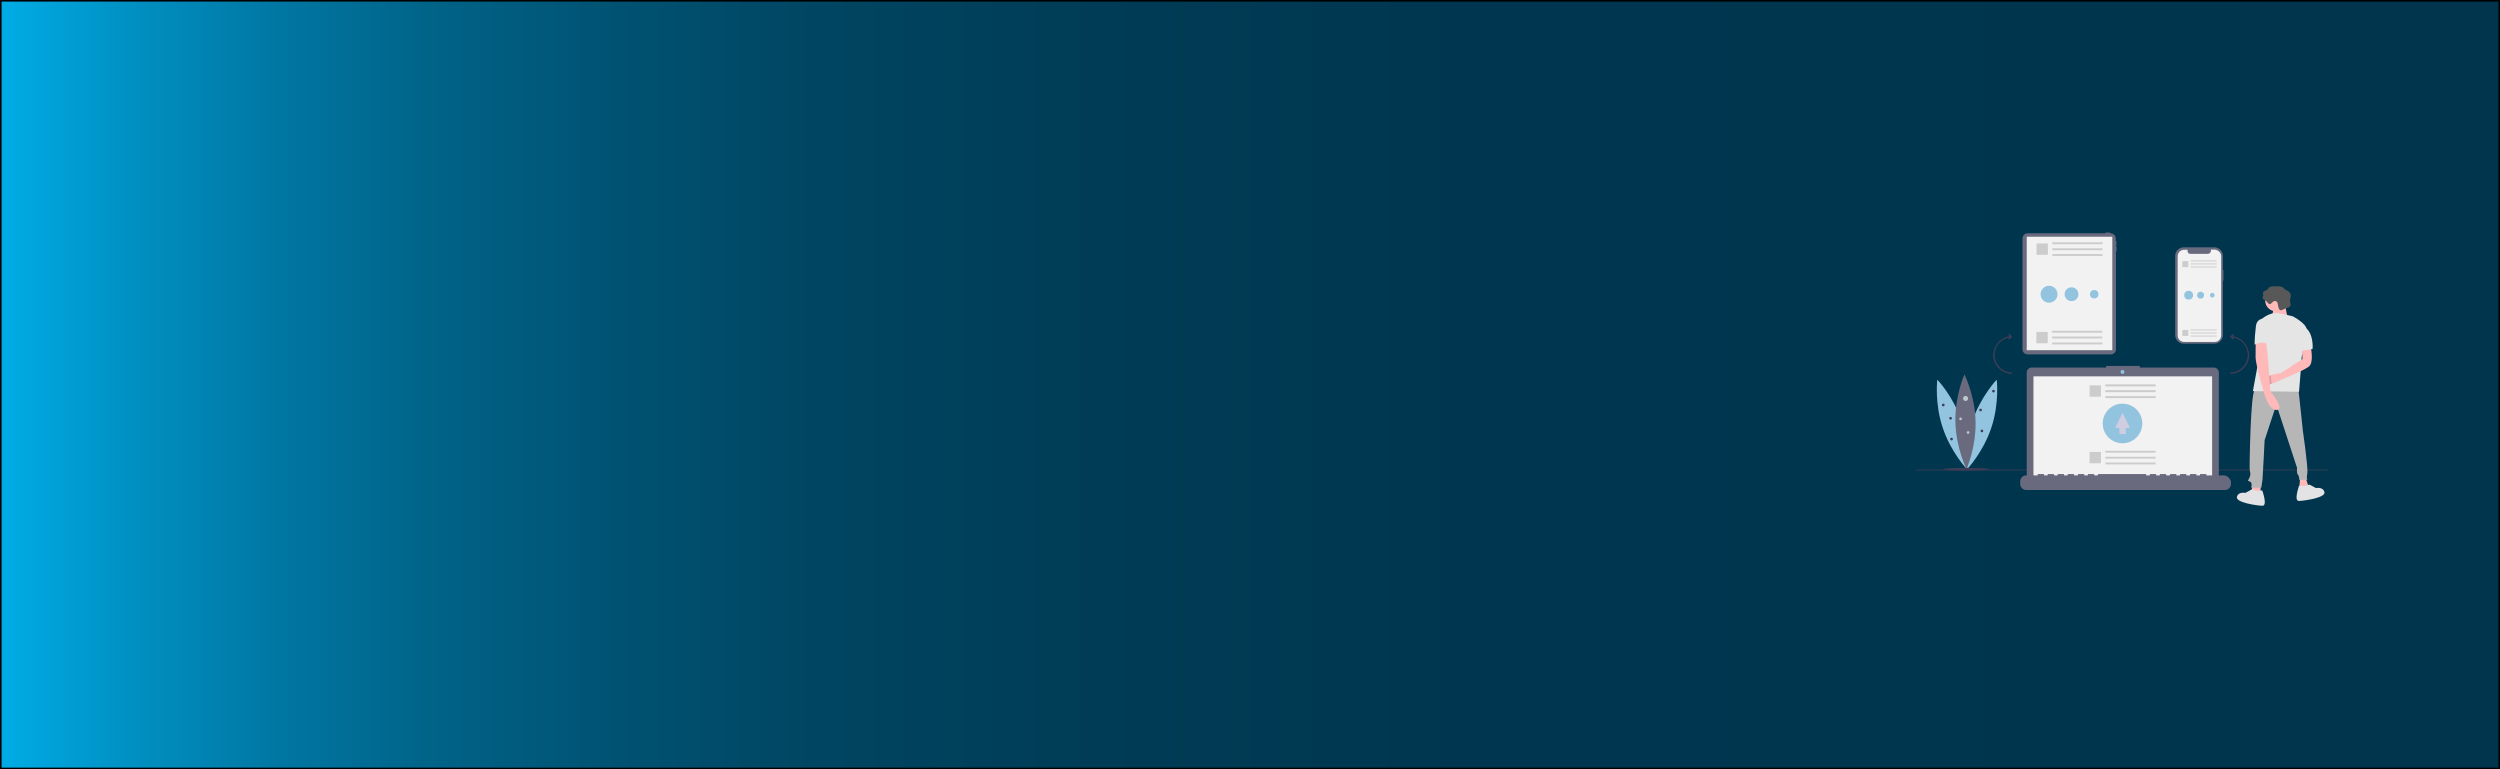 <?xml version="1.0" encoding="utf-8"?>
<!-- Generator: Adobe Illustrator 22.0.1, SVG Export Plug-In . SVG Version: 6.00 Build 0)  -->
<svg version="1.1" id="Layer_1" xmlns="http://www.w3.org/2000/svg" xmlns:xlink="http://www.w3.org/1999/xlink" x="0px" y="0px"
	 viewBox="0 0 1300 400" style="enable-background:new 0 0 1300 400;" xml:space="preserve">
<style type="text/css">
	.st0{fill:url(#SVGID_1_);stroke:#000000;stroke-width:1.645;stroke-miterlimit:10;}
	.st1{fill:#6A6A7F;}
	.st2{fill:#F2F2F2;}
	.st3{fill:#3F3D56;}
	.st4{fill:#CCCCCC;}
	.st5{fill:#92C4E0;}
	.st6{fill:#E6E6E6;}
	.st7{fill:#D0CDE1;}
	.st8{fill:#BEC8CE;}
	.st9{fill:#FFB9B9;}
	.st10{fill:#B6B6B7;}
	.st11{fill:#E3E3E5;}
	.st12{fill:#E5E5E5;}
	.st13{opacity:0.15;enable-background:new    ;}
	.st14{fill:#585859;}
</style>
<linearGradient id="SVGID_1_" gradientUnits="userSpaceOnUse" x1="650" y1="200" x2="1950" y2="200" gradientTransform="matrix(-1 0 0 -1 1950 400)">
	<stop  offset="0" style="stop-color:#00354D"/>
	<stop  offset="0.413" style="stop-color:#00364F"/>
	<stop  offset="0.562" style="stop-color:#003C56"/>
	<stop  offset="0.668" style="stop-color:#004561"/>
	<stop  offset="0.753" style="stop-color:#005272"/>
	<stop  offset="0.827" style="stop-color:#006388"/>
	<stop  offset="0.892" style="stop-color:#0078A4"/>
	<stop  offset="0.949" style="stop-color:#0091C3"/>
	<stop  offset="1" style="stop-color:#00ACE6"/>
	<stop  offset="1" style="stop-color:#0093C7"/>
	<stop  offset="1" style="stop-color:#0075A3"/>
	<stop  offset="1" style="stop-color:#005B83"/>
	<stop  offset="1" style="stop-color:#004567"/>
	<stop  offset="1" style="stop-color:#003351"/>
	<stop  offset="1" style="stop-color:#002540"/>
	<stop  offset="1" style="stop-color:#001B35"/>
	<stop  offset="1" style="stop-color:#00162E"/>
	<stop  offset="1" style="stop-color:#00142C"/>
</linearGradient>
<rect x="0" y="0" class="st0" width="1300" height="400"/>
<path class="st1" d="M1100.5,128.2h-0.3v-0.4h0.2c0.1,0,0.1-0.1,0.1-0.1v-2.2c0-0.1-0.1-0.1-0.1-0.1h-0.2V124c0-1.5-1.2-2.7-2.7-2.7
	l0,0h-0.3V121c0-0.1-0.1-0.1-0.1-0.1h-2.2c-0.1,0-0.1,0.1-0.1,0.1v0.3h-40.4c-1.5,0-2.7,1.2-2.7,2.7l0,0v57.6c0,1.5,1.2,2.7,2.7,2.7
	l0,0h43.2c1.5,0,2.7-1.2,2.7-2.7l0,0v-50.9h0.2c0.1,0,0.1-0.1,0.1-0.1v-2.2C1100.6,128.2,1100.6,128.2,1100.5,128.2L1100.5,128.2z"
	/>
<rect x="1053.9" y="123.1" class="st2" width="44.5" height="59"/>
<rect x="996.1" y="244.2" class="st3" width="214.5" height="0.4"/>
<path class="st1" d="M1156.2,140.5h-0.3V133c0-2.4-2-4.4-4.4-4.4l0,0h-16c-2.4,0-4.4,2-4.4,4.4l0,0v41.3c0,2.4,2,4.4,4.4,4.4l0,0h16
	c2.4,0,4.4-2,4.4-4.4l0,0v-28.4h0.3V140.5z"/>
<path class="st2" d="M1155,133.2v41.3c0,1.8-1.5,3.3-3.3,3.3h-16c-1.8,0-3.3-1.5-3.3-3.3v-41.3c0-1.8,1.5-3.3,3.3-3.3h1.9
	c-0.3,0.8,0.1,1.7,0.8,2c0.2,0.1,0.4,0.1,0.6,0.1h9.1c0.8,0,1.6-0.7,1.6-1.6c0-0.2,0-0.4-0.1-0.6h2.1
	C1153.5,130,1155,131.4,1155,133.2z"/>
<rect x="1139.1" y="135.4" class="st4" width="13.6" height="0.5"/>
<rect x="1139.1" y="137" class="st4" width="13.6" height="0.5"/>
<rect x="1139.1" y="138.6" class="st4" width="13.6" height="0.5"/>
<rect x="1134.8" y="135.8" class="st4" width="3.1" height="3.1"/>
<rect x="1139.1" y="171.3" class="st4" width="13.6" height="0.5"/>
<rect x="1139.1" y="172.9" class="st4" width="13.6" height="0.5"/>
<rect x="1139.1" y="174.5" class="st4" width="13.6" height="0.5"/>
<rect x="1134.8" y="171.6" class="st4" width="3.1" height="3.1"/>
<path class="st1" d="M1151.2,191.1h-38.5v-0.8h-17.5v0.8h-38.7c-1.4,0-2.6,1.2-2.6,2.6l0,0v52.8c0,1.4,1.2,2.6,2.6,2.6h94.7
	c1.4,0,2.6-1.2,2.6-2.6v-52.8C1153.8,192.3,1152.6,191.1,1151.2,191.1z"/>
<rect x="1057.4" y="195.7" class="st2" width="92.9" height="52.4"/>
<circle class="st5" cx="1103.7" cy="193.4" r="1"/>
<path class="st1" d="M1156.4,247.2h-9.1v-0.6c0-0.1-0.1-0.1-0.1-0.1l0,0h-3.1c-0.1,0-0.1,0.1-0.1,0.1l0,0v0.6h-1.9v-0.6
	c0-0.1-0.1-0.1-0.1-0.1l0,0h-3.1c-0.1,0-0.1,0.1-0.1,0.1l0,0v0.6h-1.9v-0.6c0-0.1-0.1-0.1-0.1-0.1l0,0h-3.1c-0.1,0-0.1,0.1-0.1,0.1
	l0,0v0.6h-1.9v-0.6c0-0.1-0.1-0.1-0.1-0.1l0,0h-3.1c-0.1,0-0.1,0.1-0.1,0.1l0,0v0.6h-2v-0.6c0-0.1-0.1-0.1-0.1-0.1l0,0h-3.1
	c-0.1,0-0.1,0.1-0.1,0.1l0,0v0.6h-1.9v-0.6c0-0.1-0.1-0.1-0.1-0.1l0,0h-3.1c-0.1,0-0.1,0.1-0.1,0.1l0,0v0.6h-1.9v-0.6
	c0-0.1-0.1-0.1-0.1-0.1l0,0H1091c-0.1,0-0.1,0.1-0.1,0.1l0,0v0.6h-1.9v-0.6c0-0.1-0.1-0.1-0.1-0.1l0,0h-3.1c-0.1,0-0.1,0.1-0.1,0.1
	l0,0v0.6h-1.9v-0.6c0-0.1-0.1-0.1-0.1-0.1l0,0h-3.1c-0.1,0-0.1,0.1-0.1,0.1l0,0v0.6h-2v-0.6c0-0.1-0.1-0.1-0.1-0.1l0,0h-3.1
	c-0.1,0-0.1,0.1-0.1,0.1l0,0v0.6h-1.9v-0.6c0-0.1-0.1-0.1-0.1-0.1l0,0h-3.1c-0.1,0-0.1,0.1-0.1,0.1l0,0v0.6h-1.9v-0.6
	c0-0.1-0.1-0.1-0.1-0.1l0,0h-3.1c-0.1,0-0.1,0.1-0.1,0.1l0,0v0.6h-1.9v-0.6c0-0.1-0.1-0.1-0.1-0.1l0,0h-3.1c-0.1,0-0.1,0.1-0.1,0.1
	l0,0v0.6h-6c-1.7,0-3.1,1.4-3.1,3.1v1.4c0,1.7,1.4,3.1,3.1,3.1h103.4c1.7,0,3.1-1.4,3.1-3.1v-1.4
	C1159.5,248.6,1158.1,247.2,1156.4,247.2L1156.4,247.2z"/>
<rect x="1094.8" y="199.9" class="st6" width="26.1" height="1"/>
<rect x="1094.8" y="202.9" class="st6" width="26.1" height="1"/>
<rect x="1094.8" y="206" class="st6" width="26.1" height="1"/>
<rect x="1094.8" y="199.9" class="st4" width="26.1" height="1"/>
<rect x="1094.8" y="202.9" class="st4" width="26.1" height="1"/>
<rect x="1094.8" y="206" class="st4" width="26.1" height="1"/>
<rect x="1086.6" y="200.4" class="st4" width="5.9" height="5.9"/>
<rect x="1094.8" y="234.4" class="st4" width="26.1" height="1"/>
<rect x="1094.8" y="237.5" class="st4" width="26.1" height="1"/>
<rect x="1094.8" y="240.5" class="st4" width="26.1" height="1"/>
<rect x="1086.6" y="235" class="st4" width="5.9" height="5.9"/>
<path class="st3" d="M1166.8,177.9c-1.5-1.7-3.6-2.8-5.8-3.1l1-0.9l-1.1-0.1l-1.3,1.2l1.2,1.3l1.1,0.1l-0.8-0.9
	c5,0.8,8.3,5.5,7.6,10.5c-0.7,4.4-4.5,7.7-9,7.7v0.7c5.4,0,9.9-4.4,9.9-9.9C1169.4,182.1,1168.4,179.7,1166.8,177.9z"/>
<path class="st3" d="M1039.2,177.9c1.5-1.7,3.6-2.8,5.8-3.1l-1-0.9l1.1-0.1l1.3,1.2l-1.2,1.3l-1.1,0.1l0.8-0.9
	c-5,0.8-8.3,5.5-7.6,10.5c0.7,4.4,4.5,7.7,9,7.7v0.7c-5.4,0-9.9-4.4-9.9-9.9C1036.6,182.1,1037.6,179.7,1039.2,177.9z"/>
<rect x="1067.2" y="126" class="st4" width="26.1" height="1"/>
<rect x="1067.2" y="129.1" class="st4" width="26.1" height="1"/>
<rect x="1067.2" y="132.1" class="st4" width="26.1" height="1"/>
<rect x="1059" y="126.6" class="st4" width="5.9" height="5.9"/>
<rect x="1067.1" y="172" class="st4" width="26.1" height="1"/>
<rect x="1067.1" y="175" class="st4" width="26.1" height="1"/>
<rect x="1067.1" y="178.1" class="st4" width="26.1" height="1"/>
<rect x="1058.9" y="172.6" class="st4" width="5.9" height="5.9"/>
<circle class="st5" cx="1065.5" cy="153" r="4.4"/>
<circle class="st5" cx="1077.2" cy="153" r="3.6"/>
<circle class="st5" cx="1089" cy="153" r="2.2"/>
<circle class="st5" cx="1138.1" cy="153.5" r="2.3"/>
<circle class="st5" cx="1144.3" cy="153.5" r="1.8"/>
<circle class="st5" cx="1150.4" cy="153.5" r="1.2"/>
<circle class="st5" cx="1103.7" cy="220.2" r="10.3"/>
<polygon class="st7" points="1107.6,222.5 1103.7,214.7 1099.9,222.5 1102.1,222.5 1102.1,225.7 1105.4,225.7 1105.4,222.5 "/>
<path class="st5" d="M1020.1,219.1c4.3,12.9,2.8,25,2.8,25s-8.4-8.8-12.7-21.7c-4.3-12.9-2.8-25-2.8-25S1015.8,206.2,1020.1,219.1z"
	/>
<path class="st5" d="M1025.6,219.1c-4.3,12.9-2.8,25-2.8,25s8.4-8.8,12.7-21.7c4.3-12.9,2.8-25,2.8-25S1029.9,206.2,1025.6,219.1z"
	/>
<path class="st1" d="M1027.3,219.2c0.3,13.6-4.7,24.7-4.7,24.7s-5.5-10.9-5.8-24.5s4.7-24.7,4.7-24.7S1027,205.6,1027.3,219.2z"/>
<ellipse class="st3" cx="1022.6" cy="244" rx="12.1" ry="0.7"/>
<circle class="st8" cx="1022.1" cy="207.2" r="1.3"/>
<circle class="st8" cx="1019.5" cy="217.8" r="0.7"/>
<ellipse class="st3" cx="1010.5" cy="210.6" rx="0.7" ry="0.7"/>
<circle class="st3" cx="1036.6" cy="203.4" r="0.7"/>
<circle class="st3" cx="1014.3" cy="217.5" r="0.7"/>
<circle class="st3" cx="1029.9" cy="213.2" r="0.7"/>
<circle class="st3" cx="1014.8" cy="228.3" r="0.7"/>
<circle class="st3" cx="1030.6" cy="224.1" r="0.7"/>
<circle class="st8" cx="1023.4" cy="224.9" r="0.7"/>
<polygon class="st9" points="1198.9,248.3 1200.5,253.2 1195.6,253.7 1196.1,248.3 "/>
<polygon class="st9" points="1175.5,252.1 1175.5,258.9 1169.9,258.9 1171.5,252.1 "/>
<path class="st10" d="M1195.2,202.5l2.3,21.6c0,0,2.8,19,2.3,22c-0.6,3,0.1,3.4,0.1,3.4h-4.3c0,0,0.1-1.8-0.7-2.7
	c-0.8-0.8-0.4-3.4-0.4-3.4l-10.8-33l-6.1,18.5c0,0-1,20.3-1.1,20.6c-0.1,0.3-0.6,4.1-0.6,4.1h-5.3c0,0,0.7-2.3-0.3-3s-1.8-0.1-1-1.4
	s1.1-2.8,0.8-3.5c-0.3-0.7-0.3-3.5-0.3-3.5s0.4-38.4,2.8-39.6C1175.2,201.2,1195.2,202.5,1195.2,202.5z"/>
<path class="st11" d="M1174,255.3c0,0,2.4-0.4,2.4-0.2c0,0.1,2.9,8,0,7.9c-2.9-0.1-14-1.7-13.2-4.6c0.7-2.9,4.4-2.1,4.4-2.1l3.3-1.8
	L1174,255.3z"/>
<path class="st11" d="M1197.9,252.8c0,0-2.4-0.4-2.4-0.2s-2.9,8,0,7.9c2.9-0.1,14-1.7,13.2-4.6c-0.7-2.9-4.4-2.1-4.4-2.1l-3.3-1.8
	L1197.9,252.8z"/>
<ellipse class="st9" cx="1183.5" cy="156.3" rx="5.6" ry="5.6"/>
<path class="st9" d="M1188,155.6c0,0,1,10,2.3,10.7c1.3,0.7-9.8,1.4-9.8,1.4s2.7-9.1,1.8-10C1181.4,156.9,1188,155.6,1188,155.6z"/>
<path class="st12" d="M1176,166c0,0,4-3.8,8.5-3.1s7.8,1.6,7.8,1.6s7,3.7,7.1,6.7c0.1,3-2.5,14.2-2.5,14.2s-1.3,18.3-1.4,18.3
	s-24-0.3-24-0.3l4.4-23.9L1176,166z"/>
<path class="st9" d="M1177,200.2c0.9,0.2,2.5-0.1,4.2-0.6c3-1,6.1-2.6,6.1-2.6s10.2-4.1,13.2-6.3c3-2.1,1-10.7,1-10.7l-4.5,1.4
	l0.3,5.3L1186,194c-1.8,0.2-3.5,0.5-5.2,1.1c-1.9,0.6-3.7,1.6-4.4,3.1c-0.1,0.2-0.2,0.5-0.2,0.7C1176,199.6,1176.4,200,1177,200.2z"
	/>
<path class="st13" d="M1176.4,198.1c0.2,0.7,0.4,1.4,0.6,2.1c0.9,0.2,2.5-0.1,4.2-0.6l-0.4-4.5
	C1178.9,195.7,1177.1,196.6,1176.4,198.1z"/>
<path class="st9" d="M1178.4,177.4l0.8,7.5l1.4,18.6c0,0,7.8,9.4,3.4,9.7c-4.4,0.3-6.8-9.2-6.8-9.2s-4.4-15.1-4.3-18.2s0-8.4,0-8.4
	H1178.4z"/>
<path class="st14" d="M1177.2,155.7c-0.1-0.1-0.3-0.1-0.4-0.2c-0.3-0.3-0.3-0.8-0.1-1.2c0.1-0.4,0.3-0.8,0.2-1.2
	c0-0.2-0.1-0.4-0.2-0.6c-0.1-0.5,0.3-0.9,0.7-1.1c0.4-0.2,0.9-0.4,1.3-0.6c0.6-0.4,0.9-1.1,1.5-1.5c0.6-0.4,1.3-0.4,2-0.4h2.1
	c1.1,0,2.3,0,3.1,0.8c0.3,0.2,0.4,0.5,0.7,0.7c0.5,0.4,1.2,0.6,1.8,1c0.8,0.6,1.4,1.5,1.3,2.6c0,0.9-0.5,1.8-0.4,2.8
	c0.1,0.6,0.4,1.2,0.3,1.8c-0.1,0.7-0.8,1.3-1.5,1.5s-1.5,0.4-2.1,0.7c-0.6,0.3-1.1,0.7-1.7,0.5c-0.5-0.1-0.8-0.7-0.9-1.2
	c-0.2-0.6-0.4-1.1-0.4-1.7c-0.1-0.4-0.1-0.9-0.4-1.3c-0.3-0.4-0.8-0.6-1.3-0.6c-1.1,0.1-1.8,2-2.8,1.6c-0.5-0.2-0.9-0.9-1.3-1.3
	C1178.3,156.3,1177.8,156,1177.2,155.7z"/>
<path class="st12" d="M1197.8,169.8c0,0,2.8,1,4,5s0.7,6.7,0.7,6.7l-6,1L1197.8,169.8z"/>
<path class="st12" d="M1178.9,165.7c0,0-5.1-1.1-5.8,3.7c-0.4,3.3-0.7,6.5-0.7,9.8c0,0,4.8-2.3,7,0L1178.9,165.7z"/>
</svg>
